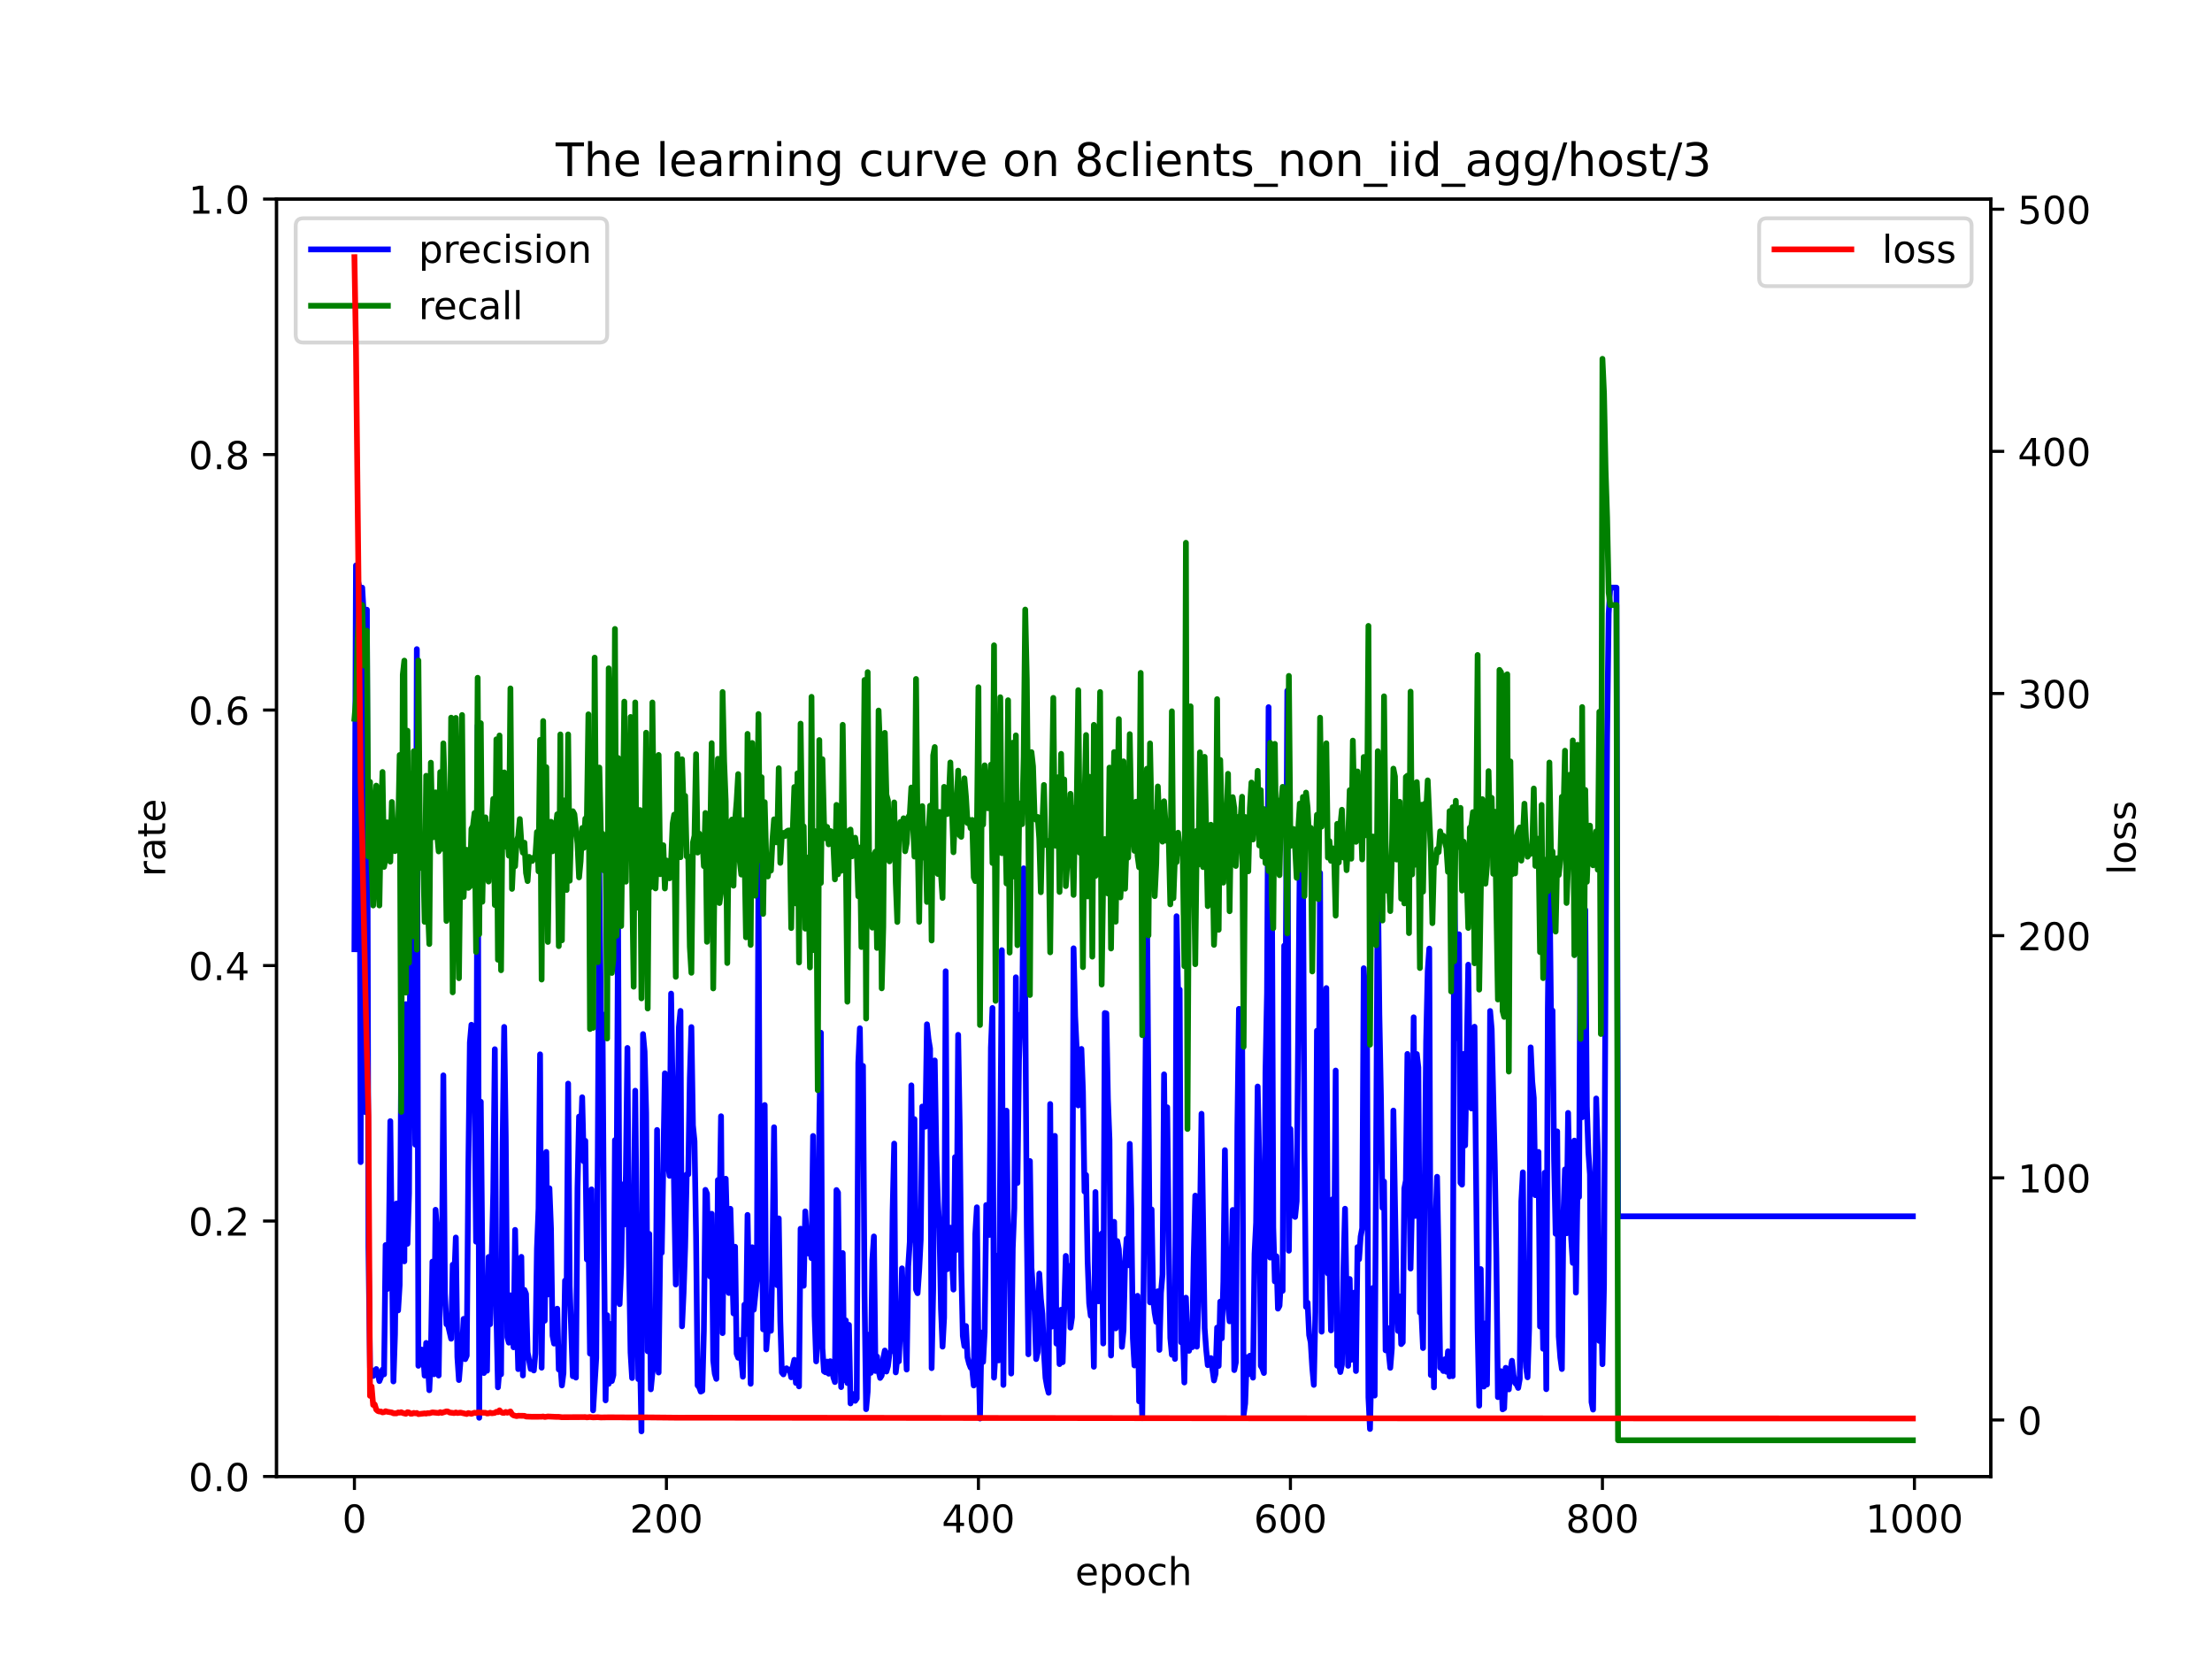 <?xml version="1.0" encoding="utf-8" standalone="no"?>
<!DOCTYPE svg PUBLIC "-//W3C//DTD SVG 1.1//EN"
  "http://www.w3.org/Graphics/SVG/1.1/DTD/svg11.dtd">
<!-- Created with matplotlib (https://matplotlib.org/) -->
<svg height="432pt" version="1.1" viewBox="0 0 576 432" width="576pt" xmlns="http://www.w3.org/2000/svg" xmlns:xlink="http://www.w3.org/1999/xlink">
 <defs>
  <style type="text/css">*{stroke-linecap:butt;stroke-linejoin:round;}</style>
 </defs>
 <g id="figure_1">
  <g id="patch_1">
   <path d="M 0 432 
L 576 432 
L 576 0 
L 0 0 
z
" style="fill:#ffffff;"/>
  </g>
  <g id="axes_1">
   <g id="patch_2">
    <path d="M 72 384.48 
L 518.4 384.48 
L 518.4 51.84 
L 72 51.84 
z
" style="fill:#ffffff;"/>
   </g>
   <g id="matplotlib.axis_1">
    <g id="xtick_1">
     <g id="line2d_1">
      <defs>
       <path d="M 0 0 
L 0 3.5 
" id="m3ace4899f1" style="stroke:#000000;stroke-width:0.8;"/>
      </defs>
      <g>
       <use style="stroke:#000000;stroke-width:0.8;" x="92.291" xlink:href="#m3ace4899f1" y="384.48"/>
      </g>
     </g>
     <g id="text_1">
      <!-- 0 -->
      <g transform="translate(89.11 399.078)scale(0.1 -0.1)">
       <defs>
        <path d="M 31.781 66.406 
Q 24.172 66.406 20.328 58.906 
Q 16.5 51.422 16.5 36.375 
Q 16.5 21.391 20.328 13.891 
Q 24.172 6.391 31.781 6.391 
Q 39.453 6.391 43.281 13.891 
Q 47.125 21.391 47.125 36.375 
Q 47.125 51.422 43.281 58.906 
Q 39.453 66.406 31.781 66.406 
z
M 31.781 74.219 
Q 44.047 74.219 50.516 64.516 
Q 56.984 54.828 56.984 36.375 
Q 56.984 17.969 50.516 8.266 
Q 44.047 -1.422 31.781 -1.422 
Q 19.531 -1.422 13.062 8.266 
Q 6.594 17.969 6.594 36.375 
Q 6.594 54.828 13.062 64.516 
Q 19.531 74.219 31.781 74.219 
z
" id="DejaVuSans-48"/>
       </defs>
       <use xlink:href="#DejaVuSans-48"/>
      </g>
     </g>
    </g>
    <g id="xtick_2">
     <g id="line2d_2">
      <g>
       <use style="stroke:#000000;stroke-width:0.8;" x="173.536" xlink:href="#m3ace4899f1" y="384.48"/>
      </g>
     </g>
     <g id="text_2">
      <!-- 200 -->
      <g transform="translate(163.992 399.078)scale(0.1 -0.1)">
       <defs>
        <path d="M 19.188 8.297 
L 53.609 8.297 
L 53.609 0 
L 7.328 0 
L 7.328 8.297 
Q 12.938 14.109 22.625 23.891 
Q 32.328 33.688 34.812 36.531 
Q 39.547 41.844 41.422 45.531 
Q 43.312 49.219 43.312 52.781 
Q 43.312 58.594 39.234 62.25 
Q 35.156 65.922 28.609 65.922 
Q 23.969 65.922 18.812 64.312 
Q 13.672 62.703 7.812 59.422 
L 7.812 69.391 
Q 13.766 71.781 18.938 73 
Q 24.125 74.219 28.422 74.219 
Q 39.75 74.219 46.484 68.547 
Q 53.219 62.891 53.219 53.422 
Q 53.219 48.922 51.531 44.891 
Q 49.859 40.875 45.406 35.406 
Q 44.188 33.984 37.641 27.219 
Q 31.109 20.453 19.188 8.297 
z
" id="DejaVuSans-50"/>
       </defs>
       <use xlink:href="#DejaVuSans-50"/>
       <use x="63.623" xlink:href="#DejaVuSans-48"/>
       <use x="127.246" xlink:href="#DejaVuSans-48"/>
      </g>
     </g>
    </g>
    <g id="xtick_3">
     <g id="line2d_3">
      <g>
       <use style="stroke:#000000;stroke-width:0.8;" x="254.781" xlink:href="#m3ace4899f1" y="384.48"/>
      </g>
     </g>
     <g id="text_3">
      <!-- 400 -->
      <g transform="translate(245.237 399.078)scale(0.1 -0.1)">
       <defs>
        <path d="M 37.797 64.312 
L 12.891 25.391 
L 37.797 25.391 
z
M 35.203 72.906 
L 47.609 72.906 
L 47.609 25.391 
L 58.016 25.391 
L 58.016 17.188 
L 47.609 17.188 
L 47.609 0 
L 37.797 0 
L 37.797 17.188 
L 4.891 17.188 
L 4.891 26.703 
z
" id="DejaVuSans-52"/>
       </defs>
       <use xlink:href="#DejaVuSans-52"/>
       <use x="63.623" xlink:href="#DejaVuSans-48"/>
       <use x="127.246" xlink:href="#DejaVuSans-48"/>
      </g>
     </g>
    </g>
    <g id="xtick_4">
     <g id="line2d_4">
      <g>
       <use style="stroke:#000000;stroke-width:0.8;" x="336.026" xlink:href="#m3ace4899f1" y="384.48"/>
      </g>
     </g>
     <g id="text_4">
      <!-- 600 -->
      <g transform="translate(326.482 399.078)scale(0.1 -0.1)">
       <defs>
        <path d="M 33.016 40.375 
Q 26.375 40.375 22.484 35.828 
Q 18.609 31.297 18.609 23.391 
Q 18.609 15.531 22.484 10.953 
Q 26.375 6.391 33.016 6.391 
Q 39.656 6.391 43.531 10.953 
Q 47.406 15.531 47.406 23.391 
Q 47.406 31.297 43.531 35.828 
Q 39.656 40.375 33.016 40.375 
z
M 52.594 71.297 
L 52.594 62.312 
Q 48.875 64.062 45.094 64.984 
Q 41.312 65.922 37.594 65.922 
Q 27.828 65.922 22.672 59.328 
Q 17.531 52.734 16.797 39.406 
Q 19.672 43.656 24.016 45.922 
Q 28.375 48.188 33.594 48.188 
Q 44.578 48.188 50.953 41.516 
Q 57.328 34.859 57.328 23.391 
Q 57.328 12.156 50.688 5.359 
Q 44.047 -1.422 33.016 -1.422 
Q 20.359 -1.422 13.672 8.266 
Q 6.984 17.969 6.984 36.375 
Q 6.984 53.656 15.188 63.938 
Q 23.391 74.219 37.203 74.219 
Q 40.922 74.219 44.703 73.484 
Q 48.484 72.75 52.594 71.297 
z
" id="DejaVuSans-54"/>
       </defs>
       <use xlink:href="#DejaVuSans-54"/>
       <use x="63.623" xlink:href="#DejaVuSans-48"/>
       <use x="127.246" xlink:href="#DejaVuSans-48"/>
      </g>
     </g>
    </g>
    <g id="xtick_5">
     <g id="line2d_5">
      <g>
       <use style="stroke:#000000;stroke-width:0.8;" x="417.27" xlink:href="#m3ace4899f1" y="384.48"/>
      </g>
     </g>
     <g id="text_5">
      <!-- 800 -->
      <g transform="translate(407.727 399.078)scale(0.1 -0.1)">
       <defs>
        <path d="M 31.781 34.625 
Q 24.75 34.625 20.719 30.859 
Q 16.703 27.094 16.703 20.516 
Q 16.703 13.922 20.719 10.156 
Q 24.75 6.391 31.781 6.391 
Q 38.812 6.391 42.859 10.172 
Q 46.922 13.969 46.922 20.516 
Q 46.922 27.094 42.891 30.859 
Q 38.875 34.625 31.781 34.625 
z
M 21.922 38.812 
Q 15.578 40.375 12.031 44.719 
Q 8.5 49.078 8.5 55.328 
Q 8.5 64.062 14.719 69.141 
Q 20.953 74.219 31.781 74.219 
Q 42.672 74.219 48.875 69.141 
Q 55.078 64.062 55.078 55.328 
Q 55.078 49.078 51.531 44.719 
Q 48 40.375 41.703 38.812 
Q 48.828 37.156 52.797 32.312 
Q 56.781 27.484 56.781 20.516 
Q 56.781 9.906 50.312 4.234 
Q 43.844 -1.422 31.781 -1.422 
Q 19.734 -1.422 13.25 4.234 
Q 6.781 9.906 6.781 20.516 
Q 6.781 27.484 10.781 32.312 
Q 14.797 37.156 21.922 38.812 
z
M 18.312 54.391 
Q 18.312 48.734 21.844 45.562 
Q 25.391 42.391 31.781 42.391 
Q 38.141 42.391 41.719 45.562 
Q 45.312 48.734 45.312 54.391 
Q 45.312 60.062 41.719 63.234 
Q 38.141 66.406 31.781 66.406 
Q 25.391 66.406 21.844 63.234 
Q 18.312 60.062 18.312 54.391 
z
" id="DejaVuSans-56"/>
       </defs>
       <use xlink:href="#DejaVuSans-56"/>
       <use x="63.623" xlink:href="#DejaVuSans-48"/>
       <use x="127.246" xlink:href="#DejaVuSans-48"/>
      </g>
     </g>
    </g>
    <g id="xtick_6">
     <g id="line2d_6">
      <g>
       <use style="stroke:#000000;stroke-width:0.8;" x="498.515" xlink:href="#m3ace4899f1" y="384.48"/>
      </g>
     </g>
     <g id="text_6">
      <!-- 1000 -->
      <g transform="translate(485.79 399.078)scale(0.1 -0.1)">
       <defs>
        <path d="M 12.406 8.297 
L 28.516 8.297 
L 28.516 63.922 
L 10.984 60.406 
L 10.984 69.391 
L 28.422 72.906 
L 38.281 72.906 
L 38.281 8.297 
L 54.391 8.297 
L 54.391 0 
L 12.406 0 
z
" id="DejaVuSans-49"/>
       </defs>
       <use xlink:href="#DejaVuSans-49"/>
       <use x="63.623" xlink:href="#DejaVuSans-48"/>
       <use x="127.246" xlink:href="#DejaVuSans-48"/>
       <use x="190.869" xlink:href="#DejaVuSans-48"/>
      </g>
     </g>
    </g>
    <g id="text_7">
     <!-- epoch -->
     <g transform="translate(279.972 412.757)scale(0.1 -0.1)">
      <defs>
       <path d="M 56.203 29.594 
L 56.203 25.203 
L 14.891 25.203 
Q 15.484 15.922 20.484 11.062 
Q 25.484 6.203 34.422 6.203 
Q 39.594 6.203 44.453 7.469 
Q 49.312 8.734 54.109 11.281 
L 54.109 2.781 
Q 49.266 0.734 44.188 -0.344 
Q 39.109 -1.422 33.891 -1.422 
Q 20.797 -1.422 13.156 6.188 
Q 5.516 13.812 5.516 26.812 
Q 5.516 40.234 12.766 48.109 
Q 20.016 56 32.328 56 
Q 43.359 56 49.781 48.891 
Q 56.203 41.797 56.203 29.594 
z
M 47.219 32.234 
Q 47.125 39.594 43.094 43.984 
Q 39.062 48.391 32.422 48.391 
Q 24.906 48.391 20.391 44.141 
Q 15.875 39.891 15.188 32.172 
z
" id="DejaVuSans-101"/>
       <path d="M 18.109 8.203 
L 18.109 -20.797 
L 9.078 -20.797 
L 9.078 54.688 
L 18.109 54.688 
L 18.109 46.391 
Q 20.953 51.266 25.266 53.625 
Q 29.594 56 35.594 56 
Q 45.562 56 51.781 48.094 
Q 58.016 40.188 58.016 27.297 
Q 58.016 14.406 51.781 6.484 
Q 45.562 -1.422 35.594 -1.422 
Q 29.594 -1.422 25.266 0.953 
Q 20.953 3.328 18.109 8.203 
z
M 48.688 27.297 
Q 48.688 37.203 44.609 42.844 
Q 40.531 48.484 33.406 48.484 
Q 26.266 48.484 22.188 42.844 
Q 18.109 37.203 18.109 27.297 
Q 18.109 17.391 22.188 11.75 
Q 26.266 6.109 33.406 6.109 
Q 40.531 6.109 44.609 11.75 
Q 48.688 17.391 48.688 27.297 
z
" id="DejaVuSans-112"/>
       <path d="M 30.609 48.391 
Q 23.391 48.391 19.188 42.75 
Q 14.984 37.109 14.984 27.297 
Q 14.984 17.484 19.156 11.844 
Q 23.344 6.203 30.609 6.203 
Q 37.797 6.203 41.984 11.859 
Q 46.188 17.531 46.188 27.297 
Q 46.188 37.016 41.984 42.703 
Q 37.797 48.391 30.609 48.391 
z
M 30.609 56 
Q 42.328 56 49.016 48.375 
Q 55.719 40.766 55.719 27.297 
Q 55.719 13.875 49.016 6.219 
Q 42.328 -1.422 30.609 -1.422 
Q 18.844 -1.422 12.172 6.219 
Q 5.516 13.875 5.516 27.297 
Q 5.516 40.766 12.172 48.375 
Q 18.844 56 30.609 56 
z
" id="DejaVuSans-111"/>
       <path d="M 48.781 52.594 
L 48.781 44.188 
Q 44.969 46.297 41.141 47.344 
Q 37.312 48.391 33.406 48.391 
Q 24.656 48.391 19.812 42.844 
Q 14.984 37.312 14.984 27.297 
Q 14.984 17.281 19.812 11.734 
Q 24.656 6.203 33.406 6.203 
Q 37.312 6.203 41.141 7.25 
Q 44.969 8.297 48.781 10.406 
L 48.781 2.094 
Q 45.016 0.344 40.984 -0.531 
Q 36.969 -1.422 32.422 -1.422 
Q 20.062 -1.422 12.781 6.344 
Q 5.516 14.109 5.516 27.297 
Q 5.516 40.672 12.859 48.328 
Q 20.219 56 33.016 56 
Q 37.156 56 41.109 55.141 
Q 45.062 54.297 48.781 52.594 
z
" id="DejaVuSans-99"/>
       <path d="M 54.891 33.016 
L 54.891 0 
L 45.906 0 
L 45.906 32.719 
Q 45.906 40.484 42.875 44.328 
Q 39.844 48.188 33.797 48.188 
Q 26.516 48.188 22.312 43.547 
Q 18.109 38.922 18.109 30.906 
L 18.109 0 
L 9.078 0 
L 9.078 75.984 
L 18.109 75.984 
L 18.109 46.188 
Q 21.344 51.125 25.703 53.562 
Q 30.078 56 35.797 56 
Q 45.219 56 50.047 50.172 
Q 54.891 44.344 54.891 33.016 
z
" id="DejaVuSans-104"/>
      </defs>
      <use xlink:href="#DejaVuSans-101"/>
      <use x="61.523" xlink:href="#DejaVuSans-112"/>
      <use x="125" xlink:href="#DejaVuSans-111"/>
      <use x="186.182" xlink:href="#DejaVuSans-99"/>
      <use x="241.162" xlink:href="#DejaVuSans-104"/>
     </g>
    </g>
   </g>
   <g id="matplotlib.axis_2">
    <g id="ytick_1">
     <g id="line2d_7">
      <defs>
       <path d="M 0 0 
L -3.5 0 
" id="m22fc125ae0" style="stroke:#000000;stroke-width:0.8;"/>
      </defs>
      <g>
       <use style="stroke:#000000;stroke-width:0.8;" x="72" xlink:href="#m22fc125ae0" y="384.48"/>
      </g>
     </g>
     <g id="text_8">
      <!-- 0.0 -->
      <g transform="translate(49.097 388.279)scale(0.1 -0.1)">
       <defs>
        <path d="M 10.688 12.406 
L 21 12.406 
L 21 0 
L 10.688 0 
z
" id="DejaVuSans-46"/>
       </defs>
       <use xlink:href="#DejaVuSans-48"/>
       <use x="63.623" xlink:href="#DejaVuSans-46"/>
       <use x="95.41" xlink:href="#DejaVuSans-48"/>
      </g>
     </g>
    </g>
    <g id="ytick_2">
     <g id="line2d_8">
      <g>
       <use style="stroke:#000000;stroke-width:0.8;" x="72" xlink:href="#m22fc125ae0" y="317.952"/>
      </g>
     </g>
     <g id="text_9">
      <!-- 0.2 -->
      <g transform="translate(49.097 321.751)scale(0.1 -0.1)">
       <use xlink:href="#DejaVuSans-48"/>
       <use x="63.623" xlink:href="#DejaVuSans-46"/>
       <use x="95.41" xlink:href="#DejaVuSans-50"/>
      </g>
     </g>
    </g>
    <g id="ytick_3">
     <g id="line2d_9">
      <g>
       <use style="stroke:#000000;stroke-width:0.8;" x="72" xlink:href="#m22fc125ae0" y="251.424"/>
      </g>
     </g>
     <g id="text_10">
      <!-- 0.4 -->
      <g transform="translate(49.097 255.223)scale(0.1 -0.1)">
       <use xlink:href="#DejaVuSans-48"/>
       <use x="63.623" xlink:href="#DejaVuSans-46"/>
       <use x="95.41" xlink:href="#DejaVuSans-52"/>
      </g>
     </g>
    </g>
    <g id="ytick_4">
     <g id="line2d_10">
      <g>
       <use style="stroke:#000000;stroke-width:0.8;" x="72" xlink:href="#m22fc125ae0" y="184.896"/>
      </g>
     </g>
     <g id="text_11">
      <!-- 0.6 -->
      <g transform="translate(49.097 188.695)scale(0.1 -0.1)">
       <use xlink:href="#DejaVuSans-48"/>
       <use x="63.623" xlink:href="#DejaVuSans-46"/>
       <use x="95.41" xlink:href="#DejaVuSans-54"/>
      </g>
     </g>
    </g>
    <g id="ytick_5">
     <g id="line2d_11">
      <g>
       <use style="stroke:#000000;stroke-width:0.8;" x="72" xlink:href="#m22fc125ae0" y="118.368"/>
      </g>
     </g>
     <g id="text_12">
      <!-- 0.8 -->
      <g transform="translate(49.097 122.167)scale(0.1 -0.1)">
       <use xlink:href="#DejaVuSans-48"/>
       <use x="63.623" xlink:href="#DejaVuSans-46"/>
       <use x="95.41" xlink:href="#DejaVuSans-56"/>
      </g>
     </g>
    </g>
    <g id="ytick_6">
     <g id="line2d_12">
      <g>
       <use style="stroke:#000000;stroke-width:0.8;" x="72" xlink:href="#m22fc125ae0" y="51.84"/>
      </g>
     </g>
     <g id="text_13">
      <!-- 1.0 -->
      <g transform="translate(49.097 55.639)scale(0.1 -0.1)">
       <use xlink:href="#DejaVuSans-49"/>
       <use x="63.623" xlink:href="#DejaVuSans-46"/>
       <use x="95.41" xlink:href="#DejaVuSans-48"/>
      </g>
     </g>
    </g>
    <g id="text_14">
     <!-- rate -->
     <g transform="translate(43.017 228.316)rotate(-90)scale(0.1 -0.1)">
      <defs>
       <path d="M 41.109 46.297 
Q 39.594 47.172 37.812 47.578 
Q 36.031 48 33.891 48 
Q 26.266 48 22.188 43.047 
Q 18.109 38.094 18.109 28.812 
L 18.109 0 
L 9.078 0 
L 9.078 54.688 
L 18.109 54.688 
L 18.109 46.188 
Q 20.953 51.172 25.484 53.578 
Q 30.031 56 36.531 56 
Q 37.453 56 38.578 55.875 
Q 39.703 55.766 41.062 55.516 
z
" id="DejaVuSans-114"/>
       <path d="M 34.281 27.484 
Q 23.391 27.484 19.188 25 
Q 14.984 22.516 14.984 16.5 
Q 14.984 11.719 18.141 8.906 
Q 21.297 6.109 26.703 6.109 
Q 34.188 6.109 38.703 11.406 
Q 43.219 16.703 43.219 25.484 
L 43.219 27.484 
z
M 52.203 31.203 
L 52.203 0 
L 43.219 0 
L 43.219 8.297 
Q 40.141 3.328 35.547 0.953 
Q 30.953 -1.422 24.312 -1.422 
Q 15.922 -1.422 10.953 3.297 
Q 6 8.016 6 15.922 
Q 6 25.141 12.172 29.828 
Q 18.359 34.516 30.609 34.516 
L 43.219 34.516 
L 43.219 35.406 
Q 43.219 41.609 39.141 45 
Q 35.062 48.391 27.688 48.391 
Q 23 48.391 18.547 47.266 
Q 14.109 46.141 10.016 43.891 
L 10.016 52.203 
Q 14.938 54.109 19.578 55.047 
Q 24.219 56 28.609 56 
Q 40.484 56 46.344 49.844 
Q 52.203 43.703 52.203 31.203 
z
" id="DejaVuSans-97"/>
       <path d="M 18.312 70.219 
L 18.312 54.688 
L 36.812 54.688 
L 36.812 47.703 
L 18.312 47.703 
L 18.312 18.016 
Q 18.312 11.328 20.141 9.422 
Q 21.969 7.516 27.594 7.516 
L 36.812 7.516 
L 36.812 0 
L 27.594 0 
Q 17.188 0 13.234 3.875 
Q 9.281 7.766 9.281 18.016 
L 9.281 47.703 
L 2.688 47.703 
L 2.688 54.688 
L 9.281 54.688 
L 9.281 70.219 
z
" id="DejaVuSans-116"/>
      </defs>
      <use xlink:href="#DejaVuSans-114"/>
      <use x="41.113" xlink:href="#DejaVuSans-97"/>
      <use x="102.393" xlink:href="#DejaVuSans-116"/>
      <use x="141.602" xlink:href="#DejaVuSans-101"/>
     </g>
    </g>
   </g>
   <g id="line2d_13">
    <path clip-path="url(#pf137970ca4)" d="M 92.291 247.183 
L 92.697 147.23 
L 93.103 150.819 
L 93.51 152.579 
L 93.916 302.606 
L 94.322 153.019 
L 94.728 160.189 
L 95.134 289.598 
L 95.541 158.759 
L 95.947 324.642 
L 96.353 356.19 
L 96.759 357.087 
L 97.166 358.31 
L 97.572 356.985 
L 97.978 356.493 
L 98.384 357.752 
L 98.79 359.631 
L 99.197 358.599 
L 99.603 356.642 
L 100.009 357.886 
L 100.415 324.209 
L 100.822 335.684 
L 101.228 326.924 
L 101.634 291.949 
L 102.447 359.725 
L 102.853 347.396 
L 103.259 313.377 
L 103.665 341.237 
L 104.071 334.569 
L 104.478 276.173 
L 104.884 323.004 
L 105.29 328.458 
L 105.696 261.474 
L 106.103 323.886 
L 106.509 310.708 
L 106.915 226.452 
L 107.321 285.164 
L 107.727 255.921 
L 108.134 298.076 
L 108.54 169.03 
L 108.946 355.649 
L 109.352 353.085 
L 109.759 351.41 
L 110.165 352.079 
L 110.571 358.215 
L 110.977 349.696 
L 111.383 354.466 
L 111.79 362.008 
L 112.196 353.409 
L 112.602 328.525 
L 113.008 357.854 
L 113.415 315.022 
L 113.821 320.56 
L 114.227 358.186 
L 114.633 331.761 
L 115.039 335.736 
L 115.446 280.023 
L 115.852 336.771 
L 116.258 344.838 
L 116.664 345.046 
L 117.477 348.608 
L 117.883 329.323 
L 118.289 332.993 
L 118.695 322.244 
L 119.102 353.373 
L 119.508 359.361 
L 119.914 354.281 
L 120.32 350.819 
L 120.727 343.433 
L 121.133 353.921 
L 121.539 353.013 
L 121.945 304.875 
L 122.352 271.469 
L 122.758 266.841 
L 123.164 268.221 
L 123.57 283.597 
L 123.976 323.339 
L 124.383 188.897 
L 124.789 369.188 
L 125.195 286.88 
L 125.601 328.094 
L 126.008 357.532 
L 126.414 355.594 
L 126.82 356.946 
L 127.226 327.312 
L 127.632 344.825 
L 128.445 310.478 
L 128.851 273.212 
L 129.257 341.904 
L 129.664 361.261 
L 130.07 356.373 
L 130.476 357.879 
L 130.882 297.746 
L 131.288 267.408 
L 131.695 296.081 
L 132.101 348.207 
L 132.507 349.628 
L 132.913 337.296 
L 133.32 342.115 
L 133.726 350.832 
L 134.132 320.26 
L 134.538 341.51 
L 134.944 356.516 
L 135.351 331.908 
L 135.757 327.278 
L 136.163 358.175 
L 136.569 335.89 
L 136.976 336.914 
L 137.382 352.117 
L 138.194 356.487 
L 138.6 356.25 
L 139.007 356.869 
L 139.413 352.44 
L 139.819 325.211 
L 140.225 314.742 
L 140.632 274.545 
L 141.038 356.15 
L 141.444 322.748 
L 141.85 343.918 
L 142.257 299.961 
L 142.663 337.079 
L 143.069 309.427 
L 143.475 319.873 
L 143.881 347.809 
L 144.288 349.87 
L 145.1 340.779 
L 145.506 356.618 
L 145.913 355.072 
L 146.319 360.766 
L 146.725 357.544 
L 147.131 333.469 
L 147.537 338.05 
L 147.944 282.165 
L 148.35 334.872 
L 149.162 358.374 
L 149.569 353.489 
L 149.975 358.727 
L 150.381 309.376 
L 150.787 290.746 
L 151.193 297.98 
L 151.6 285.726 
L 152.006 302.411 
L 152.412 297.063 
L 152.818 327.968 
L 153.225 319.896 
L 153.631 352.472 
L 154.037 309.704 
L 154.443 367.258 
L 155.256 353.614 
L 155.662 300.577 
L 156.068 227.063 
L 156.474 264.107 
L 156.881 264.107 
L 157.287 325.539 
L 157.693 364.654 
L 158.099 342.469 
L 158.505 360.347 
L 158.912 344.749 
L 159.318 359.626 
L 159.724 358.059 
L 160.13 296.885 
L 160.537 315.58 
L 160.943 238.492 
L 161.349 339.6 
L 161.755 329.776 
L 162.162 308.426 
L 162.568 318.87 
L 162.974 306.152 
L 163.38 272.884 
L 163.786 327.422 
L 164.193 352.185 
L 164.599 358.837 
L 165.411 284.007 
L 166.224 359.126 
L 166.63 351.64 
L 167.036 372.722 
L 167.442 269.274 
L 167.849 273.803 
L 168.255 289.803 
L 168.661 351.872 
L 169.067 321.304 
L 169.474 361.778 
L 169.88 357.512 
L 170.286 355.723 
L 170.692 350.929 
L 171.098 294.238 
L 171.505 357.406 
L 171.911 325.266 
L 172.317 326.208 
L 173.13 279.485 
L 173.536 293.068 
L 173.942 302.83 
L 174.348 306.182 
L 174.754 258.731 
L 175.567 311.245 
L 175.973 334.49 
L 176.379 294.204 
L 176.786 267.439 
L 177.192 263.238 
L 177.598 345.377 
L 178.004 336.664 
L 178.41 324.777 
L 178.817 305.806 
L 179.223 305.806 
L 179.629 280.783 
L 180.035 267.451 
L 180.442 293.044 
L 180.848 297.15 
L 181.254 321.79 
L 181.66 360.765 
L 182.067 361.238 
L 182.473 362.373 
L 182.879 362.172 
L 183.285 346.533 
L 183.691 309.84 
L 184.098 310.81 
L 184.504 329.852 
L 184.91 332.401 
L 185.316 316.05 
L 185.723 354.277 
L 186.129 357.705 
L 186.535 359.057 
L 186.941 307.282 
L 187.347 317.172 
L 187.754 290.663 
L 188.16 347.145 
L 188.566 311.424 
L 188.972 306.934 
L 189.785 336.694 
L 190.191 314.766 
L 191.003 342.012 
L 191.41 324.642 
L 191.816 352.491 
L 192.222 353.56 
L 192.628 348.939 
L 193.441 358.494 
L 193.847 339.732 
L 194.253 347.348 
L 194.659 316.359 
L 195.472 360.335 
L 195.878 324.785 
L 196.284 341.058 
L 197.097 333.154 
L 197.503 225.289 
L 197.909 331.451 
L 198.315 315.145 
L 198.722 346.161 
L 199.128 287.743 
L 199.534 351.397 
L 199.94 346.18 
L 200.347 345.921 
L 200.753 346.537 
L 201.159 326.606 
L 201.565 293.53 
L 201.971 330.728 
L 202.378 334.669 
L 202.784 317.266 
L 203.19 343.981 
L 203.596 357.393 
L 204.003 357.888 
L 204.409 356.743 
L 204.815 356.301 
L 205.221 356.776 
L 205.628 356.621 
L 206.034 358.647 
L 206.44 355.889 
L 206.846 354.084 
L 207.252 360.122 
L 207.659 354.684 
L 208.065 361.013 
L 208.471 319.959 
L 208.877 331.51 
L 209.284 334.817 
L 209.69 315.439 
L 210.096 322.22 
L 210.502 326.409 
L 210.908 324.606 
L 211.315 327.627 
L 211.721 295.805 
L 212.127 342.677 
L 212.533 354.503 
L 212.94 343.451 
L 213.346 292.695 
L 213.752 268.914 
L 214.158 351.105 
L 214.564 357.086 
L 214.971 357.348 
L 215.377 354.557 
L 215.783 357.709 
L 216.189 354.456 
L 216.596 354.882 
L 217.002 358.632 
L 217.408 359.883 
L 217.814 309.88 
L 218.22 310.544 
L 218.627 345.728 
L 219.033 361.198 
L 219.439 326.297 
L 219.845 359.373 
L 220.252 343.829 
L 220.658 360.143 
L 221.064 344.991 
L 221.47 365.447 
L 221.876 362.905 
L 222.283 364.113 
L 222.689 364.77 
L 223.095 364.181 
L 223.501 276.796 
L 223.908 267.762 
L 224.314 295.816 
L 224.72 277.556 
L 225.126 337.1 
L 225.533 366.95 
L 225.939 362.375 
L 226.345 347.515 
L 226.751 357.492 
L 227.157 328.041 
L 227.564 321.965 
L 227.97 356.991 
L 228.376 353.234 
L 228.782 356.933 
L 229.189 358.813 
L 229.595 358.184 
L 230.001 353.696 
L 230.407 351.673 
L 230.813 357.151 
L 231.22 355.728 
L 231.626 352.459 
L 232.032 351.693 
L 232.438 315.361 
L 232.845 297.789 
L 233.251 357.368 
L 233.657 353.773 
L 234.063 354.489 
L 234.469 344.474 
L 234.876 330.279 
L 235.282 341.387 
L 235.688 347.021 
L 236.094 356.634 
L 236.501 329.78 
L 236.907 323.377 
L 237.313 282.622 
L 237.719 322.863 
L 238.125 291.42 
L 238.532 335.818 
L 238.938 336.748 
L 239.344 330.919 
L 239.75 322.87 
L 240.157 288.138 
L 240.563 293.201 
L 240.969 293.385 
L 241.375 266.724 
L 241.781 270.575 
L 242.188 273.058 
L 242.594 356.27 
L 243 335.801 
L 243.406 276.139 
L 243.813 300.261 
L 244.219 312.752 
L 244.625 319.86 
L 245.031 340.748 
L 245.438 350.669 
L 245.844 343.068 
L 246.25 252.909 
L 246.656 330.513 
L 247.062 320.533 
L 247.469 319.686 
L 248.281 335.802 
L 248.687 301.318 
L 249.094 325.467 
L 249.5 269.46 
L 249.906 293.536 
L 250.312 329.853 
L 250.718 347.885 
L 251.125 350.523 
L 251.531 345.288 
L 251.937 353.461 
L 252.343 355.066 
L 252.75 356.126 
L 253.156 356.454 
L 253.562 360.779 
L 253.968 321.311 
L 254.374 314.377 
L 254.781 351.722 
L 255.187 369.381 
L 255.593 346.996 
L 255.999 354.641 
L 256.406 346.859 
L 256.812 313.778 
L 257.218 318.388 
L 257.624 321.576 
L 258.03 272.82 
L 258.437 262.477 
L 258.843 358.741 
L 259.249 351.511 
L 259.655 326.959 
L 260.062 354.239 
L 260.874 247.419 
L 261.28 360.638 
L 261.686 318.442 
L 262.093 289.215 
L 262.499 322.271 
L 262.905 320.193 
L 263.311 357.675 
L 263.718 325.075 
L 264.124 314.669 
L 264.53 254.485 
L 264.936 308.05 
L 265.343 275.983 
L 265.749 264.18 
L 266.155 265.239 
L 266.561 226.103 
L 266.967 258.669 
L 267.374 319.174 
L 267.78 352.657 
L 268.186 302.329 
L 268.592 330.167 
L 269.405 341.329 
L 269.811 353.907 
L 270.217 352.088 
L 270.623 331.634 
L 271.03 338.161 
L 271.436 342.171 
L 271.842 352.21 
L 272.248 358.776 
L 272.655 361.076 
L 273.061 362.677 
L 273.467 287.481 
L 273.873 345.45 
L 274.279 328.214 
L 274.686 295.773 
L 275.092 349.876 
L 275.498 342.323 
L 275.904 355.212 
L 276.311 341.056 
L 276.717 354.713 
L 277.529 327.04 
L 277.935 337.914 
L 278.342 329.643 
L 278.748 345.717 
L 279.154 342.983 
L 279.56 246.937 
L 279.967 264.633 
L 280.373 273.268 
L 280.779 287.854 
L 281.185 276.191 
L 281.591 273.132 
L 281.998 284.264 
L 282.404 310.272 
L 282.81 305.966 
L 283.216 328.423 
L 283.623 339.38 
L 284.029 342.628 
L 284.435 336.987 
L 284.841 355.904 
L 285.248 310.405 
L 285.654 338.608 
L 286.06 338.867 
L 286.466 324.253 
L 286.872 321.215 
L 287.279 349.844 
L 287.685 263.788 
L 288.091 263.893 
L 288.497 286.152 
L 288.904 296.804 
L 289.31 352.982 
L 289.716 330.91 
L 290.122 318.154 
L 290.528 345.91 
L 290.935 323.164 
L 291.341 325.303 
L 291.747 334.166 
L 292.153 350.723 
L 292.56 346.416 
L 292.966 328.7 
L 293.372 322.54 
L 293.778 329.468 
L 294.184 297.858 
L 294.591 314.696 
L 294.997 348.484 
L 295.403 355.562 
L 295.809 339.905 
L 296.216 337.424 
L 296.622 364.903 
L 297.028 351.342 
L 297.434 369.3 
L 297.84 329.591 
L 298.653 234.132 
L 299.465 339.139 
L 299.872 314.928 
L 300.278 338.31 
L 300.684 341.908 
L 301.09 344.225 
L 301.496 336.241 
L 301.903 351.51 
L 302.309 336.684 
L 302.715 331.866 
L 303.121 279.756 
L 303.528 319.361 
L 303.934 288.331 
L 304.34 323.594 
L 304.746 348.362 
L 305.152 352.774 
L 305.559 347.112 
L 305.965 353.868 
L 306.371 238.58 
L 306.777 259.036 
L 307.184 257.684 
L 307.59 349.558 
L 307.996 346.473 
L 308.402 359.997 
L 308.809 337.915 
L 309.215 349.138 
L 309.621 351.756 
L 310.027 349.177 
L 310.433 350.823 
L 310.84 327.361 
L 311.246 311.336 
L 311.652 350.675 
L 312.058 340.236 
L 312.465 318.764 
L 312.871 290.021 
L 313.683 345.849 
L 314.089 351.431 
L 314.496 355.48 
L 314.902 353.992 
L 315.308 353.635 
L 316.121 359.469 
L 316.527 357.753 
L 316.933 345.703 
L 317.339 355.691 
L 317.745 338.94 
L 318.152 348.494 
L 318.558 333.715 
L 318.964 299.499 
L 319.37 332.943 
L 319.777 339.946 
L 320.183 344.075 
L 320.589 332.83 
L 320.995 315.066 
L 321.401 356.77 
L 321.808 354.781 
L 322.214 293.328 
L 322.62 262.703 
L 323.026 264.579 
L 323.433 264.068 
L 323.839 368.444 
L 324.245 365.458 
L 324.651 353.417 
L 325.057 357.876 
L 325.464 353.027 
L 325.87 354.798 
L 326.276 358.744 
L 326.682 326.525 
L 327.089 318.378 
L 327.495 282.921 
L 327.901 302.158 
L 328.307 355.666 
L 328.714 356.332 
L 329.12 357.527 
L 329.526 279.35 
L 329.932 258.509 
L 330.338 184.141 
L 330.745 327.47 
L 331.151 216.216 
L 331.557 319.641 
L 331.963 333.672 
L 332.37 327.119 
L 332.776 340.77 
L 333.182 340.024 
L 333.588 332.673 
L 333.994 336.137 
L 334.401 246.254 
L 334.807 251.495 
L 335.213 179.858 
L 335.619 325.693 
L 336.026 293.982 
L 336.432 314.827 
L 336.838 316.5 
L 337.244 316.886 
L 337.65 312.774 
L 338.463 222.91 
L 338.869 261.194 
L 339.275 224.134 
L 339.682 299.628 
L 340.088 340.321 
L 340.494 339.211 
L 340.9 347.658 
L 341.306 349.543 
L 341.713 356.131 
L 342.119 360.623 
L 342.525 341.685 
L 342.931 268.399 
L 343.338 301.814 
L 343.744 227.296 
L 344.15 346.773 
L 344.556 295.68 
L 344.962 266.337 
L 345.369 257.287 
L 345.775 331.604 
L 346.181 328.587 
L 346.587 346.441 
L 346.994 312.279 
L 347.4 329.119 
L 347.806 278.764 
L 348.212 355.634 
L 348.619 354.701 
L 349.025 357.275 
L 349.431 355.337 
L 349.837 330.165 
L 350.243 314.749 
L 350.65 338.53 
L 351.056 355.654 
L 351.462 333.046 
L 351.868 354.099 
L 352.275 340.633 
L 352.681 336.584 
L 353.087 357.012 
L 353.493 324.752 
L 353.899 327.907 
L 354.306 322.006 
L 354.712 319.834 
L 355.118 252.123 
L 355.524 260.316 
L 355.931 260.316 
L 356.337 363.861 
L 356.743 372.105 
L 357.555 335.369 
L 357.962 363.409 
L 358.774 226.757 
L 359.18 264.107 
L 359.587 285.474 
L 359.993 314.517 
L 360.399 307.665 
L 360.805 351.624 
L 361.211 345.746 
L 361.618 352.099 
L 362.024 356.181 
L 362.43 351.097 
L 362.836 289.184 
L 363.649 336.661 
L 364.055 346.587 
L 364.461 337.57 
L 364.867 350.006 
L 365.274 349.545 
L 365.68 309.476 
L 366.086 307.419 
L 366.492 274.44 
L 367.305 330.34 
L 367.711 312.252 
L 368.117 264.897 
L 368.524 316.631 
L 368.93 274.475 
L 369.336 277.996 
L 369.742 341.785 
L 370.148 342.066 
L 370.555 351.033 
L 371.367 271.187 
L 371.773 252.913 
L 372.18 247.017 
L 372.586 358.061 
L 372.992 328.664 
L 373.398 361.264 
L 373.804 318.407 
L 374.211 306.428 
L 374.617 327.971 
L 375.023 356.146 
L 375.429 356.285 
L 375.836 357.007 
L 376.242 353.947 
L 376.648 357.201 
L 377.054 351.881 
L 377.46 358.399 
L 377.867 356.583 
L 378.273 358.349 
L 378.679 227.465 
L 379.085 255.25 
L 379.492 270.362 
L 379.898 243.272 
L 380.304 308.016 
L 380.71 308.485 
L 381.116 274.44 
L 381.523 298.262 
L 382.335 251.203 
L 382.741 284.138 
L 383.148 288.654 
L 383.554 285.961 
L 383.96 267.353 
L 384.772 345.957 
L 385.179 366.041 
L 385.585 330.467 
L 385.991 359.197 
L 386.397 361.057 
L 386.804 344.595 
L 387.21 360.533 
L 387.616 327.801 
L 388.022 263.259 
L 388.429 267.999 
L 389.241 302.929 
L 389.647 327.322 
L 390.053 363.808 
L 390.46 358.225 
L 390.866 357.047 
L 391.272 366.994 
L 391.678 366.734 
L 392.085 356.173 
L 392.491 357.265 
L 392.897 361.803 
L 393.303 356.919 
L 393.709 354.336 
L 394.116 358.085 
L 394.522 360.124 
L 394.928 360.518 
L 395.334 361.415 
L 395.741 359.073 
L 396.147 312.833 
L 396.553 305.276 
L 396.959 348.056 
L 397.365 355.997 
L 397.772 358.644 
L 398.178 345.808 
L 398.584 272.733 
L 398.99 281.575 
L 399.397 285.942 
L 399.803 311.222 
L 400.209 306.755 
L 400.615 299.952 
L 401.021 345.432 
L 401.428 328.759 
L 401.834 351.222 
L 402.24 305.376 
L 402.646 361.745 
L 403.053 262.608 
L 403.459 226.945 
L 403.865 263.142 
L 404.271 263.142 
L 404.677 301.929 
L 405.084 321.276 
L 405.49 294.616 
L 405.896 347.997 
L 406.302 353.496 
L 406.709 356.493 
L 407.115 316.249 
L 407.521 304.504 
L 407.927 321.147 
L 408.333 289.797 
L 408.74 310.765 
L 409.146 322.608 
L 409.552 328.856 
L 409.958 297.008 
L 410.365 336.593 
L 410.771 310.189 
L 411.177 311.69 
L 411.583 230.319 
L 411.99 290.931 
L 412.396 270.656 
L 412.802 236.91 
L 413.208 288.144 
L 413.614 299.991 
L 414.021 305.838 
L 414.427 365.104 
L 414.833 367.054 
L 415.239 332.878 
L 415.646 286.038 
L 416.052 300.123 
L 416.458 349.175 
L 416.864 336.17 
L 417.27 355.24 
L 417.677 334.596 
L 418.083 250.389 
L 418.489 191.737 
L 418.895 159.795 
L 419.302 153.019 
L 420.926 153.019 
L 421.333 316.72 
L 498.109 316.72 
L 498.109 316.72 
" style="fill:none;stroke:#0000ff;stroke-linecap:square;stroke-width:1.5;"/>
   </g>
   <g id="line2d_14">
    <path clip-path="url(#pf137970ca4)" d="M 92.291 187.16 
L 92.697 182.297 
L 93.103 166.817 
L 93.51 159.179 
L 93.916 157.409 
L 94.322 157.554 
L 94.728 173.3 
L 95.134 166.183 
L 95.541 164.227 
L 95.947 223.036 
L 96.353 203.602 
L 96.759 225.207 
L 97.166 235.785 
L 97.572 211.307 
L 97.978 204.574 
L 98.384 228.628 
L 98.79 235.785 
L 99.197 212.936 
L 99.603 201.026 
L 100.009 225.738 
L 100.415 223.384 
L 100.822 214.129 
L 101.228 222.395 
L 101.634 224.374 
L 102.04 208.834 
L 102.447 217.546 
L 102.853 221.637 
L 103.259 219.728 
L 103.665 217.178 
L 104.071 196.601 
L 104.478 289.534 
L 104.884 175.674 
L 105.29 172.02 
L 105.696 258.477 
L 106.103 190.271 
L 106.509 250.697 
L 106.915 201.493 
L 107.321 243.818 
L 107.727 195.614 
L 108.134 202.386 
L 108.54 247.279 
L 108.946 171.987 
L 109.352 220.53 
L 109.759 226.046 
L 110.165 221.207 
L 110.571 240.059 
L 110.977 202.008 
L 111.383 235.236 
L 111.79 245.825 
L 112.196 198.596 
L 112.602 218.071 
L 113.008 217.937 
L 113.415 206.328 
L 113.821 217.284 
L 114.227 221.712 
L 114.633 201.05 
L 115.039 221.037 
L 115.446 193.572 
L 115.852 207.306 
L 116.258 239.818 
L 116.664 237.226 
L 117.071 236.629 
L 117.477 186.875 
L 117.883 258.407 
L 118.289 212.47 
L 118.695 186.942 
L 119.508 254.728 
L 120.32 186.183 
L 120.727 233.555 
L 121.133 223.427 
L 121.539 221.284 
L 121.945 231.211 
L 122.352 230.857 
L 122.758 215.81 
L 123.164 215.067 
L 123.57 211.702 
L 123.976 247.891 
L 124.383 176.488 
L 124.789 243.267 
L 125.195 188.317 
L 125.601 234.822 
L 126.008 214.823 
L 126.414 212.836 
L 126.82 226.583 
L 127.226 229.558 
L 127.632 214.62 
L 128.039 214.785 
L 128.445 208.03 
L 128.851 235.668 
L 129.257 192.507 
L 129.664 249.919 
L 130.07 191.515 
L 130.476 252.655 
L 130.882 207.077 
L 131.288 201.128 
L 131.695 220.478 
L 132.101 217.601 
L 132.507 222.825 
L 132.913 179.265 
L 133.32 231.466 
L 133.726 222.327 
L 134.132 225.56 
L 134.538 218.983 
L 134.944 217.795 
L 135.351 213.28 
L 135.757 219.436 
L 136.163 222.034 
L 136.569 219.434 
L 136.976 227.323 
L 137.382 229.437 
L 137.788 223.132 
L 138.194 223.806 
L 138.6 224.195 
L 139.007 223.271 
L 139.413 222.974 
L 139.819 216.653 
L 140.225 226.903 
L 140.632 192.65 
L 141.038 255.076 
L 141.444 187.755 
L 141.85 227.682 
L 142.257 199.772 
L 142.663 245.284 
L 143.069 214.75 
L 143.475 213.98 
L 143.881 221.68 
L 144.288 219.495 
L 145.1 212.032 
L 145.506 246.372 
L 145.913 191.235 
L 146.319 244.866 
L 146.725 208.398 
L 147.131 229.207 
L 147.537 231.761 
L 147.944 191.239 
L 148.35 229.339 
L 148.756 214.494 
L 149.162 211.243 
L 149.569 212.003 
L 150.381 219.686 
L 150.787 228.474 
L 151.193 224.232 
L 151.6 215.611 
L 152.006 220.776 
L 152.412 213.158 
L 152.818 213.506 
L 153.225 186.006 
L 153.631 267.963 
L 154.037 212.736 
L 154.443 267.658 
L 154.849 171.242 
L 155.256 225.147 
L 155.662 250.561 
L 156.068 199.868 
L 156.474 217.073 
L 156.881 217.073 
L 157.287 226.692 
L 157.693 219.495 
L 158.099 270.428 
L 158.505 174.032 
L 158.912 190.893 
L 159.318 253.359 
L 159.724 249.862 
L 160.13 163.777 
L 160.537 243.686 
L 160.943 197.366 
L 161.349 208.367 
L 161.755 241.141 
L 162.568 182.701 
L 162.974 229.588 
L 163.38 200.734 
L 163.786 220.245 
L 164.193 186.692 
L 164.599 229.092 
L 165.005 256.942 
L 165.411 182.907 
L 165.818 236.358 
L 166.224 220.48 
L 166.63 210.925 
L 167.036 259.98 
L 167.442 225.465 
L 167.849 219.332 
L 168.255 190.787 
L 168.661 262.621 
L 169.067 208.472 
L 169.474 231.02 
L 169.88 182.918 
L 170.286 216.068 
L 170.692 231.342 
L 171.098 221.538 
L 171.505 196.587 
L 171.911 227.637 
L 172.317 225.377 
L 172.723 220.092 
L 173.13 231.362 
L 173.536 224.062 
L 173.942 224.848 
L 174.348 228.711 
L 174.754 224.233 
L 175.161 214.46 
L 175.567 212.131 
L 175.973 254.357 
L 176.379 196.351 
L 177.192 223.224 
L 177.598 197.71 
L 178.004 209.94 
L 178.41 207.233 
L 178.817 223.022 
L 179.223 223.022 
L 179.629 246.544 
L 180.035 253.318 
L 180.442 219.346 
L 180.848 217.614 
L 181.254 196.392 
L 181.66 222.013 
L 182.067 217.049 
L 182.473 219.744 
L 182.879 218.026 
L 183.285 225.541 
L 183.691 211.695 
L 184.098 245.251 
L 184.504 222.131 
L 184.91 220.834 
L 185.316 193.52 
L 185.723 257.387 
L 186.129 221.228 
L 186.535 214.111 
L 186.941 197.591 
L 187.347 235.149 
L 187.754 232.354 
L 188.16 180.202 
L 188.566 198.329 
L 188.972 208.666 
L 189.379 250.771 
L 189.785 214.039 
L 190.191 216.277 
L 190.597 213.406 
L 191.003 230.633 
L 191.41 213.74 
L 191.816 208.692 
L 192.222 201.573 
L 192.628 224.141 
L 193.035 227.733 
L 193.441 213.553 
L 193.847 220.517 
L 194.253 244.086 
L 194.659 191.099 
L 195.066 212.368 
L 195.472 246.06 
L 195.878 193.464 
L 196.284 222.485 
L 196.691 233.238 
L 197.097 219.961 
L 197.503 185.931 
L 197.909 224.025 
L 198.315 202.381 
L 198.722 237.986 
L 199.128 208.89 
L 199.534 224.013 
L 199.94 228.229 
L 200.347 225.054 
L 200.753 226.7 
L 201.159 218.59 
L 201.565 213.35 
L 201.971 219.321 
L 202.378 219.321 
L 202.784 200.045 
L 203.19 224.693 
L 203.596 217.276 
L 204.003 216.888 
L 204.409 217.702 
L 204.815 216.525 
L 205.221 216.273 
L 205.628 216.265 
L 206.034 241.669 
L 206.44 216.137 
L 206.846 204.938 
L 207.252 235.259 
L 207.659 201.367 
L 208.065 250.637 
L 208.471 188.432 
L 208.877 216.677 
L 209.284 215.172 
L 209.69 241.822 
L 210.096 223.279 
L 210.502 229.937 
L 210.908 251.923 
L 211.315 181.45 
L 211.721 247.416 
L 212.127 216.397 
L 212.533 218.604 
L 212.94 283.894 
L 213.346 192.711 
L 213.752 229.926 
L 214.158 197.697 
L 214.564 214.071 
L 214.971 218.293 
L 215.377 215.326 
L 215.783 219.866 
L 216.189 216.374 
L 216.596 216.632 
L 217.002 219.946 
L 217.408 228.99 
L 217.814 209.593 
L 218.22 227.668 
L 218.627 223.573 
L 219.033 226.754 
L 219.439 188.737 
L 219.845 218.279 
L 220.252 222.431 
L 220.658 260.847 
L 221.064 216.33 
L 221.47 216.013 
L 221.876 222.979 
L 222.283 219.761 
L 222.689 218.142 
L 223.095 221.205 
L 223.501 233.39 
L 223.908 220.697 
L 224.314 246.607 
L 224.72 219.027 
L 225.126 177.054 
L 225.533 265.227 
L 225.939 175.022 
L 226.345 229.279 
L 226.751 228.388 
L 227.157 241.561 
L 227.564 222.768 
L 227.97 221.769 
L 228.376 246.845 
L 228.782 185.023 
L 229.189 195.795 
L 229.595 257.367 
L 230.001 241.392 
L 230.407 190.834 
L 230.813 206.93 
L 231.22 208.438 
L 231.626 224.299 
L 232.032 214.488 
L 232.438 219.581 
L 232.845 208.947 
L 233.251 229.781 
L 233.657 240.08 
L 234.063 218.058 
L 234.469 214.021 
L 234.876 215.4 
L 235.282 213.072 
L 235.688 221.667 
L 236.094 219.578 
L 236.501 212.794 
L 236.907 212.129 
L 237.313 205.067 
L 238.125 223.054 
L 238.532 176.803 
L 238.938 217.321 
L 239.344 240.043 
L 239.75 211.183 
L 240.157 209.909 
L 240.563 223.345 
L 240.969 215.871 
L 241.375 234.868 
L 241.781 216.894 
L 242.188 209.798 
L 242.594 244.91 
L 243 196.688 
L 243.406 194.524 
L 243.813 224.501 
L 244.219 227.587 
L 244.625 211.417 
L 245.031 227.605 
L 245.438 233.825 
L 245.844 204.892 
L 246.25 206.884 
L 246.656 211.994 
L 247.062 208.146 
L 247.469 198.538 
L 248.281 221.922 
L 248.687 211.841 
L 249.094 210.139 
L 249.5 200.673 
L 249.906 217.522 
L 250.312 217.914 
L 250.718 208.595 
L 251.125 202.672 
L 251.531 207.435 
L 251.937 214.321 
L 252.343 213.432 
L 252.75 215.657 
L 253.156 213.5 
L 253.562 228.463 
L 253.968 229.431 
L 254.374 218.007 
L 254.781 178.949 
L 255.187 266.907 
L 255.593 212.777 
L 255.999 214.738 
L 256.406 199.285 
L 256.812 209.974 
L 257.218 210.477 
L 257.624 207.535 
L 258.03 199.123 
L 258.437 224.73 
L 258.843 168.037 
L 259.249 260.626 
L 259.655 210.98 
L 260.062 220.6 
L 260.468 181.555 
L 260.874 222.171 
L 261.28 209.647 
L 261.686 210.347 
L 262.093 230.059 
L 262.499 182.34 
L 262.905 248.062 
L 263.311 214.153 
L 263.718 193.403 
L 264.124 228.248 
L 264.53 191.487 
L 264.936 246.131 
L 265.343 215.475 
L 265.749 209.168 
L 266.155 214.618 
L 266.561 197.161 
L 266.967 158.728 
L 267.374 176.842 
L 268.186 259.098 
L 268.592 195.848 
L 268.999 199.554 
L 269.405 212.756 
L 269.811 213.473 
L 270.217 212.722 
L 270.623 218.353 
L 271.03 232.336 
L 271.436 214.392 
L 271.842 204.398 
L 272.248 220.027 
L 272.655 218.917 
L 273.061 219.089 
L 273.467 247.991 
L 273.873 209.322 
L 274.279 181.726 
L 274.686 220.164 
L 275.092 220.258 
L 275.498 202.391 
L 275.904 232.267 
L 276.311 196.296 
L 276.717 221.331 
L 277.123 202.956 
L 277.529 230.742 
L 277.935 224.344 
L 278.748 206.704 
L 279.56 233.036 
L 279.967 210.821 
L 280.373 209.705 
L 280.779 179.716 
L 281.185 222.071 
L 281.591 208.203 
L 281.998 251.844 
L 282.404 208.937 
L 282.81 191.397 
L 283.216 233.43 
L 283.623 202.254 
L 284.029 205.969 
L 284.435 249.113 
L 284.841 188.749 
L 285.248 228.107 
L 285.654 215.818 
L 286.06 208.321 
L 286.466 180.197 
L 286.872 256.383 
L 287.279 227.756 
L 287.685 218.493 
L 288.091 219.477 
L 288.497 232.668 
L 288.904 199.881 
L 289.31 246.99 
L 289.716 215.619 
L 290.122 195.827 
L 290.528 240.01 
L 291.341 187.245 
L 291.747 233.689 
L 292.153 226.469 
L 292.56 198.25 
L 292.966 231.42 
L 293.372 218.989 
L 293.778 223.325 
L 294.184 191.169 
L 294.591 213.099 
L 294.997 216.074 
L 295.403 221.554 
L 295.809 208.768 
L 296.216 222.811 
L 296.622 225.837 
L 297.028 175.221 
L 297.434 269.56 
L 297.84 219.663 
L 298.247 220.071 
L 298.653 200.171 
L 299.059 243.58 
L 299.465 193.576 
L 299.872 214.063 
L 300.278 211.47 
L 300.684 233.361 
L 301.09 224.825 
L 301.496 204.794 
L 301.903 215.159 
L 302.309 215.258 
L 302.715 219.169 
L 303.121 208.645 
L 303.528 214.877 
L 303.934 219.026 
L 304.34 218.383 
L 304.746 235.493 
L 305.152 185.22 
L 305.559 233.885 
L 305.965 222.699 
L 306.371 224.506 
L 306.777 216.833 
L 307.184 220.992 
L 307.59 220.281 
L 307.996 222.952 
L 308.402 251.594 
L 308.809 141.335 
L 309.215 293.987 
L 309.621 216.596 
L 310.027 183.921 
L 310.433 226.273 
L 310.84 223.723 
L 311.246 251.083 
L 311.652 216.338 
L 312.058 225.137 
L 312.465 195.902 
L 312.871 215.516 
L 313.277 225.788 
L 313.683 197.08 
L 314.496 235.955 
L 314.902 223.15 
L 315.308 214.757 
L 315.714 221.951 
L 316.121 246.043 
L 316.527 235.431 
L 316.933 182.056 
L 317.339 242.116 
L 317.745 197.885 
L 318.558 229.839 
L 318.964 215.572 
L 319.37 214.388 
L 319.777 201.494 
L 320.183 237.282 
L 320.589 210.164 
L 320.995 207.574 
L 321.401 210.335 
L 321.808 225.496 
L 322.62 212.652 
L 323.026 213.363 
L 323.433 207.464 
L 323.839 272.587 
L 324.245 212.738 
L 324.651 216.213 
L 325.057 226.889 
L 325.464 210.457 
L 325.87 203.765 
L 326.276 218.605 
L 326.682 210.689 
L 327.089 210.689 
L 327.495 200.723 
L 327.901 220.161 
L 328.307 205.751 
L 328.714 223.014 
L 329.12 210.672 
L 329.526 224.766 
L 329.932 217.483 
L 330.338 226.817 
L 330.745 193.417 
L 331.151 234.319 
L 331.557 241.714 
L 331.963 193.701 
L 332.37 223.337 
L 332.776 208.458 
L 333.182 227.901 
L 333.588 209.43 
L 333.994 204.892 
L 334.401 206.386 
L 334.807 210.256 
L 335.213 243.05 
L 335.619 175.999 
L 336.026 220.272 
L 336.432 219.705 
L 336.838 215.855 
L 337.244 220.699 
L 337.65 228.586 
L 338.057 216.063 
L 338.463 209.245 
L 338.869 226.471 
L 339.275 207.53 
L 339.682 233.341 
L 340.088 206.39 
L 340.494 210.285 
L 340.9 218.74 
L 341.306 215.556 
L 341.713 252.968 
L 342.119 219.251 
L 342.525 220.995 
L 342.931 212.167 
L 343.338 234.153 
L 343.744 186.878 
L 344.15 215.255 
L 344.556 201.602 
L 344.962 212.099 
L 345.369 193.543 
L 345.775 223.323 
L 346.181 219.011 
L 346.587 224.162 
L 346.994 220.906 
L 347.4 222.984 
L 347.806 238.435 
L 348.212 214.52 
L 348.619 224.596 
L 349.025 214.942 
L 349.431 210.854 
L 349.837 223.295 
L 350.243 218.406 
L 350.65 226.593 
L 351.056 218.992 
L 351.462 205.754 
L 351.868 223.61 
L 352.275 192.849 
L 352.681 211.654 
L 353.087 219.21 
L 353.493 200.878 
L 353.899 208.107 
L 354.306 211.678 
L 354.712 223.794 
L 355.118 197.12 
L 355.524 217.507 
L 355.931 217.507 
L 356.337 162.981 
L 356.743 272.038 
L 357.149 217.832 
L 357.555 217.832 
L 357.962 244.12 
L 358.368 246.159 
L 358.774 195.608 
L 359.18 217.073 
L 359.587 214.493 
L 359.993 239.704 
L 360.399 181.316 
L 360.805 218.847 
L 361.211 231.96 
L 361.618 227.731 
L 362.024 237.248 
L 362.43 222.834 
L 362.836 200.149 
L 363.243 202.185 
L 363.649 223.824 
L 364.055 222.144 
L 364.461 208.78 
L 364.867 234.024 
L 365.274 229.533 
L 365.68 235.247 
L 366.086 202.329 
L 366.492 201.983 
L 366.899 242.98 
L 367.305 180.096 
L 367.711 227.718 
L 368.117 207.974 
L 368.524 225.165 
L 368.93 203.655 
L 369.336 212.161 
L 369.742 252.078 
L 370.148 209.561 
L 370.555 232.188 
L 370.961 209.304 
L 371.367 211.59 
L 371.773 203.204 
L 372.586 221.818 
L 372.992 240.39 
L 373.398 224.606 
L 373.804 224.774 
L 374.211 221.087 
L 374.617 221.893 
L 375.023 216.479 
L 375.429 218.606 
L 375.836 217.617 
L 376.648 220.858 
L 377.054 227.033 
L 377.46 211.212 
L 377.867 258.171 
L 378.273 210.193 
L 378.679 250.33 
L 379.085 208.519 
L 379.492 220.591 
L 379.898 218.921 
L 380.304 210.367 
L 380.71 231.905 
L 381.116 219.156 
L 381.523 222.154 
L 381.929 228.212 
L 382.335 241.64 
L 382.741 215.538 
L 383.148 215.088 
L 383.554 211.47 
L 383.96 250.837 
L 384.366 220.156 
L 384.772 170.555 
L 385.179 257.703 
L 385.991 208.092 
L 386.397 224.9 
L 386.804 230.117 
L 387.21 225.39 
L 387.616 200.802 
L 388.022 217.694 
L 388.429 207.753 
L 388.835 227.54 
L 389.241 211.357 
L 390.053 260.271 
L 390.46 174.436 
L 390.866 175.05 
L 391.272 263.258 
L 391.678 264.794 
L 392.085 175.886 
L 392.491 175.569 
L 392.897 279.039 
L 393.303 198.269 
L 393.709 227.701 
L 394.116 220.744 
L 394.522 227.441 
L 394.928 218.136 
L 395.334 216.506 
L 395.741 215.476 
L 396.147 224.112 
L 396.553 217.876 
L 396.959 209.285 
L 397.365 218.121 
L 397.772 223.093 
L 398.178 222.416 
L 398.584 222.324 
L 398.99 221.002 
L 399.397 205.324 
L 399.803 225.483 
L 400.209 219.819 
L 400.615 218.381 
L 401.021 247.924 
L 401.428 209.601 
L 401.834 254.704 
L 402.646 223.823 
L 403.053 232.101 
L 403.459 198.553 
L 403.865 221.702 
L 404.271 221.702 
L 404.677 234.827 
L 405.084 242.583 
L 405.49 223.466 
L 405.896 227.841 
L 406.302 223.942 
L 406.709 207.494 
L 407.115 212.165 
L 407.521 195.481 
L 407.927 235.132 
L 408.333 225.411 
L 408.74 201.744 
L 409.146 224.173 
L 409.552 192.807 
L 409.958 248.73 
L 410.365 246.035 
L 410.771 193.945 
L 411.177 195.996 
L 411.583 270.549 
L 411.99 184.111 
L 412.396 267.413 
L 412.802 205.686 
L 413.208 229.624 
L 413.614 219.161 
L 414.021 214.989 
L 414.427 223.266 
L 414.833 225.323 
L 415.239 223.815 
L 415.646 216.462 
L 416.052 226.47 
L 416.458 185.351 
L 416.864 269.247 
L 417.27 93.434 
L 417.677 102.412 
L 418.083 122.233 
L 418.489 134.758 
L 418.895 154.331 
L 419.302 157.554 
L 420.926 157.554 
L 421.333 375.046 
L 498.109 375.046 
L 498.109 375.046 
" style="fill:none;stroke:#008000;stroke-linecap:square;stroke-width:1.5;"/>
   </g>
   <g id="patch_3">
    <path d="M 72 384.48 
L 72 51.84 
" style="fill:none;stroke:#000000;stroke-linecap:square;stroke-linejoin:miter;stroke-width:0.8;"/>
   </g>
   <g id="patch_4">
    <path d="M 518.4 384.48 
L 518.4 51.84 
" style="fill:none;stroke:#000000;stroke-linecap:square;stroke-linejoin:miter;stroke-width:0.8;"/>
   </g>
   <g id="patch_5">
    <path d="M 72 384.48 
L 518.4 384.48 
" style="fill:none;stroke:#000000;stroke-linecap:square;stroke-linejoin:miter;stroke-width:0.8;"/>
   </g>
   <g id="patch_6">
    <path d="M 72 51.84 
L 518.4 51.84 
" style="fill:none;stroke:#000000;stroke-linecap:square;stroke-linejoin:miter;stroke-width:0.8;"/>
   </g>
   <g id="legend_1">
    <g id="patch_7">
     <path d="M 79 89.196 
L 156.108 89.196 
Q 158.108 89.196 158.108 87.196 
L 158.108 58.84 
Q 158.108 56.84 156.108 56.84 
L 79 56.84 
Q 77 56.84 77 58.84 
L 77 87.196 
Q 77 89.196 79 89.196 
z
" style="fill:#ffffff;opacity:0.8;stroke:#cccccc;stroke-linejoin:miter;"/>
    </g>
    <g id="line2d_15">
     <path d="M 81 64.938 
L 101 64.938 
" style="fill:none;stroke:#0000ff;stroke-linecap:square;stroke-width:1.5;"/>
    </g>
    <g id="line2d_16"/>
    <g id="text_15">
     <!-- precision -->
     <g transform="translate(109 68.438)scale(0.1 -0.1)">
      <defs>
       <path d="M 9.422 54.688 
L 18.406 54.688 
L 18.406 0 
L 9.422 0 
z
M 9.422 75.984 
L 18.406 75.984 
L 18.406 64.594 
L 9.422 64.594 
z
" id="DejaVuSans-105"/>
       <path d="M 44.281 53.078 
L 44.281 44.578 
Q 40.484 46.531 36.375 47.5 
Q 32.281 48.484 27.875 48.484 
Q 21.188 48.484 17.844 46.438 
Q 14.5 44.391 14.5 40.281 
Q 14.5 37.156 16.891 35.375 
Q 19.281 33.594 26.516 31.984 
L 29.594 31.297 
Q 39.156 29.25 43.188 25.516 
Q 47.219 21.781 47.219 15.094 
Q 47.219 7.469 41.188 3.016 
Q 35.156 -1.422 24.609 -1.422 
Q 20.219 -1.422 15.453 -0.562 
Q 10.688 0.297 5.422 2 
L 5.422 11.281 
Q 10.406 8.688 15.234 7.391 
Q 20.062 6.109 24.812 6.109 
Q 31.156 6.109 34.562 8.281 
Q 37.984 10.453 37.984 14.406 
Q 37.984 18.062 35.516 20.016 
Q 33.062 21.969 24.703 23.781 
L 21.578 24.516 
Q 13.234 26.266 9.516 29.906 
Q 5.812 33.547 5.812 39.891 
Q 5.812 47.609 11.281 51.797 
Q 16.75 56 26.812 56 
Q 31.781 56 36.172 55.266 
Q 40.578 54.547 44.281 53.078 
z
" id="DejaVuSans-115"/>
       <path d="M 54.891 33.016 
L 54.891 0 
L 45.906 0 
L 45.906 32.719 
Q 45.906 40.484 42.875 44.328 
Q 39.844 48.188 33.797 48.188 
Q 26.516 48.188 22.312 43.547 
Q 18.109 38.922 18.109 30.906 
L 18.109 0 
L 9.078 0 
L 9.078 54.688 
L 18.109 54.688 
L 18.109 46.188 
Q 21.344 51.125 25.703 53.562 
Q 30.078 56 35.797 56 
Q 45.219 56 50.047 50.172 
Q 54.891 44.344 54.891 33.016 
z
" id="DejaVuSans-110"/>
      </defs>
      <use xlink:href="#DejaVuSans-112"/>
      <use x="63.477" xlink:href="#DejaVuSans-114"/>
      <use x="102.34" xlink:href="#DejaVuSans-101"/>
      <use x="163.863" xlink:href="#DejaVuSans-99"/>
      <use x="218.844" xlink:href="#DejaVuSans-105"/>
      <use x="246.627" xlink:href="#DejaVuSans-115"/>
      <use x="298.727" xlink:href="#DejaVuSans-105"/>
      <use x="326.51" xlink:href="#DejaVuSans-111"/>
      <use x="387.691" xlink:href="#DejaVuSans-110"/>
     </g>
    </g>
    <g id="line2d_17">
     <path d="M 81 79.617 
L 101 79.617 
" style="fill:none;stroke:#008000;stroke-linecap:square;stroke-width:1.5;"/>
    </g>
    <g id="line2d_18"/>
    <g id="text_16">
     <!-- recall -->
     <g transform="translate(109 83.117)scale(0.1 -0.1)">
      <defs>
       <path d="M 9.422 75.984 
L 18.406 75.984 
L 18.406 0 
L 9.422 0 
z
" id="DejaVuSans-108"/>
      </defs>
      <use xlink:href="#DejaVuSans-114"/>
      <use x="38.863" xlink:href="#DejaVuSans-101"/>
      <use x="100.387" xlink:href="#DejaVuSans-99"/>
      <use x="155.367" xlink:href="#DejaVuSans-97"/>
      <use x="216.646" xlink:href="#DejaVuSans-108"/>
      <use x="244.43" xlink:href="#DejaVuSans-108"/>
     </g>
    </g>
   </g>
  </g>
  <g id="axes_2">
   <g id="matplotlib.axis_3">
    <g id="ytick_7">
     <g id="line2d_19">
      <defs>
       <path d="M 0 0 
L 3.5 0 
" id="m09c763607b" style="stroke:#000000;stroke-width:0.8;"/>
      </defs>
      <g>
       <use style="stroke:#000000;stroke-width:0.8;" x="518.4" xlink:href="#m09c763607b" y="369.76"/>
      </g>
     </g>
     <g id="text_17">
      <!-- 0 -->
      <g transform="translate(525.4 373.559)scale(0.1 -0.1)">
       <use xlink:href="#DejaVuSans-48"/>
      </g>
     </g>
    </g>
    <g id="ytick_8">
     <g id="line2d_20">
      <g>
       <use style="stroke:#000000;stroke-width:0.8;" x="518.4" xlink:href="#m09c763607b" y="306.703"/>
      </g>
     </g>
     <g id="text_18">
      <!-- 100 -->
      <g transform="translate(525.4 310.502)scale(0.1 -0.1)">
       <use xlink:href="#DejaVuSans-49"/>
       <use x="63.623" xlink:href="#DejaVuSans-48"/>
       <use x="127.246" xlink:href="#DejaVuSans-48"/>
      </g>
     </g>
    </g>
    <g id="ytick_9">
     <g id="line2d_21">
      <g>
       <use style="stroke:#000000;stroke-width:0.8;" x="518.4" xlink:href="#m09c763607b" y="243.646"/>
      </g>
     </g>
     <g id="text_19">
      <!-- 200 -->
      <g transform="translate(525.4 247.446)scale(0.1 -0.1)">
       <use xlink:href="#DejaVuSans-50"/>
       <use x="63.623" xlink:href="#DejaVuSans-48"/>
       <use x="127.246" xlink:href="#DejaVuSans-48"/>
      </g>
     </g>
    </g>
    <g id="ytick_10">
     <g id="line2d_22">
      <g>
       <use style="stroke:#000000;stroke-width:0.8;" x="518.4" xlink:href="#m09c763607b" y="180.59"/>
      </g>
     </g>
     <g id="text_20">
      <!-- 300 -->
      <g transform="translate(525.4 184.389)scale(0.1 -0.1)">
       <defs>
        <path d="M 40.578 39.312 
Q 47.656 37.797 51.625 33 
Q 55.609 28.219 55.609 21.188 
Q 55.609 10.406 48.188 4.484 
Q 40.766 -1.422 27.094 -1.422 
Q 22.516 -1.422 17.656 -0.516 
Q 12.797 0.391 7.625 2.203 
L 7.625 11.719 
Q 11.719 9.328 16.594 8.109 
Q 21.484 6.891 26.812 6.891 
Q 36.078 6.891 40.938 10.547 
Q 45.797 14.203 45.797 21.188 
Q 45.797 27.641 41.281 31.266 
Q 36.766 34.906 28.719 34.906 
L 20.219 34.906 
L 20.219 43.016 
L 29.109 43.016 
Q 36.375 43.016 40.234 45.922 
Q 44.094 48.828 44.094 54.297 
Q 44.094 59.906 40.109 62.906 
Q 36.141 65.922 28.719 65.922 
Q 24.656 65.922 20.016 65.031 
Q 15.375 64.156 9.812 62.312 
L 9.812 71.094 
Q 15.438 72.656 20.344 73.438 
Q 25.25 74.219 29.594 74.219 
Q 40.828 74.219 47.359 69.109 
Q 53.906 64.016 53.906 55.328 
Q 53.906 49.266 50.438 45.094 
Q 46.969 40.922 40.578 39.312 
z
" id="DejaVuSans-51"/>
       </defs>
       <use xlink:href="#DejaVuSans-51"/>
       <use x="63.623" xlink:href="#DejaVuSans-48"/>
       <use x="127.246" xlink:href="#DejaVuSans-48"/>
      </g>
     </g>
    </g>
    <g id="ytick_11">
     <g id="line2d_23">
      <g>
       <use style="stroke:#000000;stroke-width:0.8;" x="518.4" xlink:href="#m09c763607b" y="117.533"/>
      </g>
     </g>
     <g id="text_21">
      <!-- 400 -->
      <g transform="translate(525.4 121.332)scale(0.1 -0.1)">
       <use xlink:href="#DejaVuSans-52"/>
       <use x="63.623" xlink:href="#DejaVuSans-48"/>
       <use x="127.246" xlink:href="#DejaVuSans-48"/>
      </g>
     </g>
    </g>
    <g id="ytick_12">
     <g id="line2d_24">
      <g>
       <use style="stroke:#000000;stroke-width:0.8;" x="518.4" xlink:href="#m09c763607b" y="54.476"/>
      </g>
     </g>
     <g id="text_22">
      <!-- 500 -->
      <g transform="translate(525.4 58.275)scale(0.1 -0.1)">
       <defs>
        <path d="M 10.797 72.906 
L 49.516 72.906 
L 49.516 64.594 
L 19.828 64.594 
L 19.828 46.734 
Q 21.969 47.469 24.109 47.828 
Q 26.266 48.188 28.422 48.188 
Q 40.625 48.188 47.75 41.5 
Q 54.891 34.812 54.891 23.391 
Q 54.891 11.625 47.562 5.094 
Q 40.234 -1.422 26.906 -1.422 
Q 22.312 -1.422 17.547 -0.641 
Q 12.797 0.141 7.719 1.703 
L 7.719 11.625 
Q 12.109 9.234 16.797 8.062 
Q 21.484 6.891 26.703 6.891 
Q 35.156 6.891 40.078 11.328 
Q 45.016 15.766 45.016 23.391 
Q 45.016 31 40.078 35.438 
Q 35.156 39.891 26.703 39.891 
Q 22.75 39.891 18.812 39.016 
Q 14.891 38.141 10.797 36.281 
z
" id="DejaVuSans-53"/>
       </defs>
       <use xlink:href="#DejaVuSans-53"/>
       <use x="63.623" xlink:href="#DejaVuSans-48"/>
       <use x="127.246" xlink:href="#DejaVuSans-48"/>
      </g>
     </g>
    </g>
    <g id="text_23">
     <!-- loss -->
     <g transform="translate(556.086 227.818)rotate(-90)scale(0.1 -0.1)">
      <use xlink:href="#DejaVuSans-108"/>
      <use x="27.783" xlink:href="#DejaVuSans-111"/>
      <use x="88.965" xlink:href="#DejaVuSans-115"/>
      <use x="141.064" xlink:href="#DejaVuSans-115"/>
     </g>
    </g>
   </g>
   <g id="line2d_25">
    <path clip-path="url(#pf137970ca4)" d="M 92.291 66.96 
L 92.697 90.834 
L 93.916 203.796 
L 94.322 219.171 
L 95.134 257.564 
L 95.947 290.679 
L 96.353 363.471 
L 96.759 361.033 
L 97.166 365.829 
L 97.572 365.714 
L 97.978 367.053 
L 98.384 367.428 
L 98.79 367.552 
L 99.197 367.555 
L 99.603 367.779 
L 100.009 367.709 
L 100.415 367.478 
L 100.822 367.615 
L 101.634 367.744 
L 102.04 367.808 
L 102.447 368.021 
L 103.259 368.027 
L 103.665 367.806 
L 104.071 367.864 
L 104.478 367.739 
L 104.884 367.948 
L 105.696 368.143 
L 106.103 367.739 
L 106.509 367.815 
L 106.915 368.128 
L 107.321 368.128 
L 107.727 367.919 
L 108.134 368.025 
L 108.54 367.941 
L 108.946 368.228 
L 110.571 368.04 
L 110.977 368.097 
L 111.383 367.964 
L 111.79 368.011 
L 112.602 367.785 
L 114.227 367.94 
L 114.633 367.723 
L 115.039 367.904 
L 115.852 367.652 
L 116.258 367.517 
L 116.664 367.57 
L 117.071 367.813 
L 118.289 367.965 
L 118.695 367.807 
L 119.102 367.952 
L 119.914 367.842 
L 121.539 368.2 
L 121.945 367.949 
L 122.758 368.152 
L 123.57 367.874 
L 123.976 367.956 
L 124.383 367.804 
L 126.008 367.88 
L 126.414 367.887 
L 126.82 368.067 
L 127.226 368.028 
L 127.632 367.864 
L 128.039 368.012 
L 128.851 367.906 
L 129.257 367.631 
L 129.664 367.723 
L 130.07 367.247 
L 130.476 367.699 
L 130.882 367.902 
L 131.288 367.903 
L 131.695 367.669 
L 132.101 367.868 
L 132.913 367.546 
L 133.32 368.242 
L 133.726 368.555 
L 134.538 368.756 
L 134.944 368.654 
L 136.569 368.681 
L 136.976 368.863 
L 138.6 368.922 
L 141.038 368.907 
L 141.444 368.85 
L 141.85 368.981 
L 142.663 368.852 
L 144.694 368.943 
L 145.506 368.946 
L 146.319 369.048 
L 148.35 369.032 
L 152.412 369.012 
L 152.818 369.082 
L 153.631 368.993 
L 154.443 369.082 
L 155.662 369.036 
L 156.474 369.102 
L 157.693 369.08 
L 158.505 369.071 
L 161.755 369.079 
L 163.38 369.1 
L 167.849 369.084 
L 169.474 369.096 
L 176.786 369.17 
L 180.848 369.162 
L 332.37 369.319 
L 498.109 369.36 
L 498.109 369.36 
" style="fill:none;stroke:#ff0000;stroke-linecap:square;stroke-width:1.5;"/>
   </g>
   <g id="patch_8">
    <path d="M 72 384.48 
L 72 51.84 
" style="fill:none;stroke:#000000;stroke-linecap:square;stroke-linejoin:miter;stroke-width:0.8;"/>
   </g>
   <g id="patch_9">
    <path d="M 518.4 384.48 
L 518.4 51.84 
" style="fill:none;stroke:#000000;stroke-linecap:square;stroke-linejoin:miter;stroke-width:0.8;"/>
   </g>
   <g id="patch_10">
    <path d="M 72 384.48 
L 518.4 384.48 
" style="fill:none;stroke:#000000;stroke-linecap:square;stroke-linejoin:miter;stroke-width:0.8;"/>
   </g>
   <g id="patch_11">
    <path d="M 72 51.84 
L 518.4 51.84 
" style="fill:none;stroke:#000000;stroke-linecap:square;stroke-linejoin:miter;stroke-width:0.8;"/>
   </g>
   <g id="text_24">
    <!-- The learning curve on 8clients_non_iid_agg/host/3 -->
    <g transform="translate(144.702 45.84)scale(0.12 -0.12)">
     <defs>
      <path d="M -0.297 72.906 
L 61.375 72.906 
L 61.375 64.594 
L 35.5 64.594 
L 35.5 0 
L 25.594 0 
L 25.594 64.594 
L -0.297 64.594 
z
" id="DejaVuSans-84"/>
      <path id="DejaVuSans-32"/>
      <path d="M 45.406 27.984 
Q 45.406 37.75 41.375 43.109 
Q 37.359 48.484 30.078 48.484 
Q 22.859 48.484 18.828 43.109 
Q 14.797 37.75 14.797 27.984 
Q 14.797 18.266 18.828 12.891 
Q 22.859 7.516 30.078 7.516 
Q 37.359 7.516 41.375 12.891 
Q 45.406 18.266 45.406 27.984 
z
M 54.391 6.781 
Q 54.391 -7.172 48.188 -13.984 
Q 42 -20.797 29.203 -20.797 
Q 24.469 -20.797 20.266 -20.094 
Q 16.062 -19.391 12.109 -17.922 
L 12.109 -9.188 
Q 16.062 -11.328 19.922 -12.344 
Q 23.781 -13.375 27.781 -13.375 
Q 36.625 -13.375 41.016 -8.766 
Q 45.406 -4.156 45.406 5.172 
L 45.406 9.625 
Q 42.625 4.781 38.281 2.391 
Q 33.938 0 27.875 0 
Q 17.828 0 11.672 7.656 
Q 5.516 15.328 5.516 27.984 
Q 5.516 40.672 11.672 48.328 
Q 17.828 56 27.875 56 
Q 33.938 56 38.281 53.609 
Q 42.625 51.219 45.406 46.391 
L 45.406 54.688 
L 54.391 54.688 
z
" id="DejaVuSans-103"/>
      <path d="M 8.5 21.578 
L 8.5 54.688 
L 17.484 54.688 
L 17.484 21.922 
Q 17.484 14.156 20.5 10.266 
Q 23.531 6.391 29.594 6.391 
Q 36.859 6.391 41.078 11.031 
Q 45.312 15.672 45.312 23.688 
L 45.312 54.688 
L 54.297 54.688 
L 54.297 0 
L 45.312 0 
L 45.312 8.406 
Q 42.047 3.422 37.719 1 
Q 33.406 -1.422 27.688 -1.422 
Q 18.266 -1.422 13.375 4.438 
Q 8.5 10.297 8.5 21.578 
z
M 31.109 56 
z
" id="DejaVuSans-117"/>
      <path d="M 2.984 54.688 
L 12.5 54.688 
L 29.594 8.797 
L 46.688 54.688 
L 56.203 54.688 
L 35.688 0 
L 23.484 0 
z
" id="DejaVuSans-118"/>
      <path d="M 50.984 -16.609 
L 50.984 -23.578 
L -0.984 -23.578 
L -0.984 -16.609 
z
" id="DejaVuSans-95"/>
      <path d="M 45.406 46.391 
L 45.406 75.984 
L 54.391 75.984 
L 54.391 0 
L 45.406 0 
L 45.406 8.203 
Q 42.578 3.328 38.25 0.953 
Q 33.938 -1.422 27.875 -1.422 
Q 17.969 -1.422 11.734 6.484 
Q 5.516 14.406 5.516 27.297 
Q 5.516 40.188 11.734 48.094 
Q 17.969 56 27.875 56 
Q 33.938 56 38.25 53.625 
Q 42.578 51.266 45.406 46.391 
z
M 14.797 27.297 
Q 14.797 17.391 18.875 11.75 
Q 22.953 6.109 30.078 6.109 
Q 37.203 6.109 41.297 11.75 
Q 45.406 17.391 45.406 27.297 
Q 45.406 37.203 41.297 42.844 
Q 37.203 48.484 30.078 48.484 
Q 22.953 48.484 18.875 42.844 
Q 14.797 37.203 14.797 27.297 
z
" id="DejaVuSans-100"/>
      <path d="M 25.391 72.906 
L 33.688 72.906 
L 8.297 -9.281 
L 0 -9.281 
z
" id="DejaVuSans-47"/>
     </defs>
     <use xlink:href="#DejaVuSans-84"/>
     <use x="61.084" xlink:href="#DejaVuSans-104"/>
     <use x="124.463" xlink:href="#DejaVuSans-101"/>
     <use x="185.986" xlink:href="#DejaVuSans-32"/>
     <use x="217.773" xlink:href="#DejaVuSans-108"/>
     <use x="245.557" xlink:href="#DejaVuSans-101"/>
     <use x="307.08" xlink:href="#DejaVuSans-97"/>
     <use x="368.359" xlink:href="#DejaVuSans-114"/>
     <use x="407.723" xlink:href="#DejaVuSans-110"/>
     <use x="471.102" xlink:href="#DejaVuSans-105"/>
     <use x="498.885" xlink:href="#DejaVuSans-110"/>
     <use x="562.264" xlink:href="#DejaVuSans-103"/>
     <use x="625.74" xlink:href="#DejaVuSans-32"/>
     <use x="657.527" xlink:href="#DejaVuSans-99"/>
     <use x="712.508" xlink:href="#DejaVuSans-117"/>
     <use x="775.887" xlink:href="#DejaVuSans-114"/>
     <use x="817" xlink:href="#DejaVuSans-118"/>
     <use x="876.18" xlink:href="#DejaVuSans-101"/>
     <use x="937.703" xlink:href="#DejaVuSans-32"/>
     <use x="969.49" xlink:href="#DejaVuSans-111"/>
     <use x="1030.672" xlink:href="#DejaVuSans-110"/>
     <use x="1094.051" xlink:href="#DejaVuSans-32"/>
     <use x="1125.838" xlink:href="#DejaVuSans-56"/>
     <use x="1189.461" xlink:href="#DejaVuSans-99"/>
     <use x="1244.441" xlink:href="#DejaVuSans-108"/>
     <use x="1272.225" xlink:href="#DejaVuSans-105"/>
     <use x="1300.008" xlink:href="#DejaVuSans-101"/>
     <use x="1361.531" xlink:href="#DejaVuSans-110"/>
     <use x="1424.91" xlink:href="#DejaVuSans-116"/>
     <use x="1464.119" xlink:href="#DejaVuSans-115"/>
     <use x="1516.219" xlink:href="#DejaVuSans-95"/>
     <use x="1566.219" xlink:href="#DejaVuSans-110"/>
     <use x="1629.598" xlink:href="#DejaVuSans-111"/>
     <use x="1690.779" xlink:href="#DejaVuSans-110"/>
     <use x="1754.158" xlink:href="#DejaVuSans-95"/>
     <use x="1804.158" xlink:href="#DejaVuSans-105"/>
     <use x="1831.941" xlink:href="#DejaVuSans-105"/>
     <use x="1859.725" xlink:href="#DejaVuSans-100"/>
     <use x="1923.201" xlink:href="#DejaVuSans-95"/>
     <use x="1973.201" xlink:href="#DejaVuSans-97"/>
     <use x="2034.48" xlink:href="#DejaVuSans-103"/>
     <use x="2097.957" xlink:href="#DejaVuSans-103"/>
     <use x="2161.434" xlink:href="#DejaVuSans-47"/>
     <use x="2195.125" xlink:href="#DejaVuSans-104"/>
     <use x="2258.504" xlink:href="#DejaVuSans-111"/>
     <use x="2319.686" xlink:href="#DejaVuSans-115"/>
     <use x="2371.785" xlink:href="#DejaVuSans-116"/>
     <use x="2410.994" xlink:href="#DejaVuSans-47"/>
     <use x="2444.686" xlink:href="#DejaVuSans-51"/>
    </g>
   </g>
   <g id="legend_2">
    <g id="patch_12">
     <path d="M 460.084 74.518 
L 511.4 74.518 
Q 513.4 74.518 513.4 72.518 
L 513.4 58.84 
Q 513.4 56.84 511.4 56.84 
L 460.084 56.84 
Q 458.084 56.84 458.084 58.84 
L 458.084 72.518 
Q 458.084 74.518 460.084 74.518 
z
" style="fill:#ffffff;opacity:0.8;stroke:#cccccc;stroke-linejoin:miter;"/>
    </g>
    <g id="line2d_26">
     <path d="M 462.084 64.938 
L 482.084 64.938 
" style="fill:none;stroke:#ff0000;stroke-linecap:square;stroke-width:1.5;"/>
    </g>
    <g id="line2d_27"/>
    <g id="text_25">
     <!-- loss -->
     <g transform="translate(490.084 68.438)scale(0.1 -0.1)">
      <use xlink:href="#DejaVuSans-108"/>
      <use x="27.783" xlink:href="#DejaVuSans-111"/>
      <use x="88.965" xlink:href="#DejaVuSans-115"/>
      <use x="141.064" xlink:href="#DejaVuSans-115"/>
     </g>
    </g>
   </g>
  </g>
 </g>
 <defs>
  <clipPath id="pf137970ca4">
   <rect height="332.64" width="446.4" x="72" y="51.84"/>
  </clipPath>
 </defs>
</svg>
